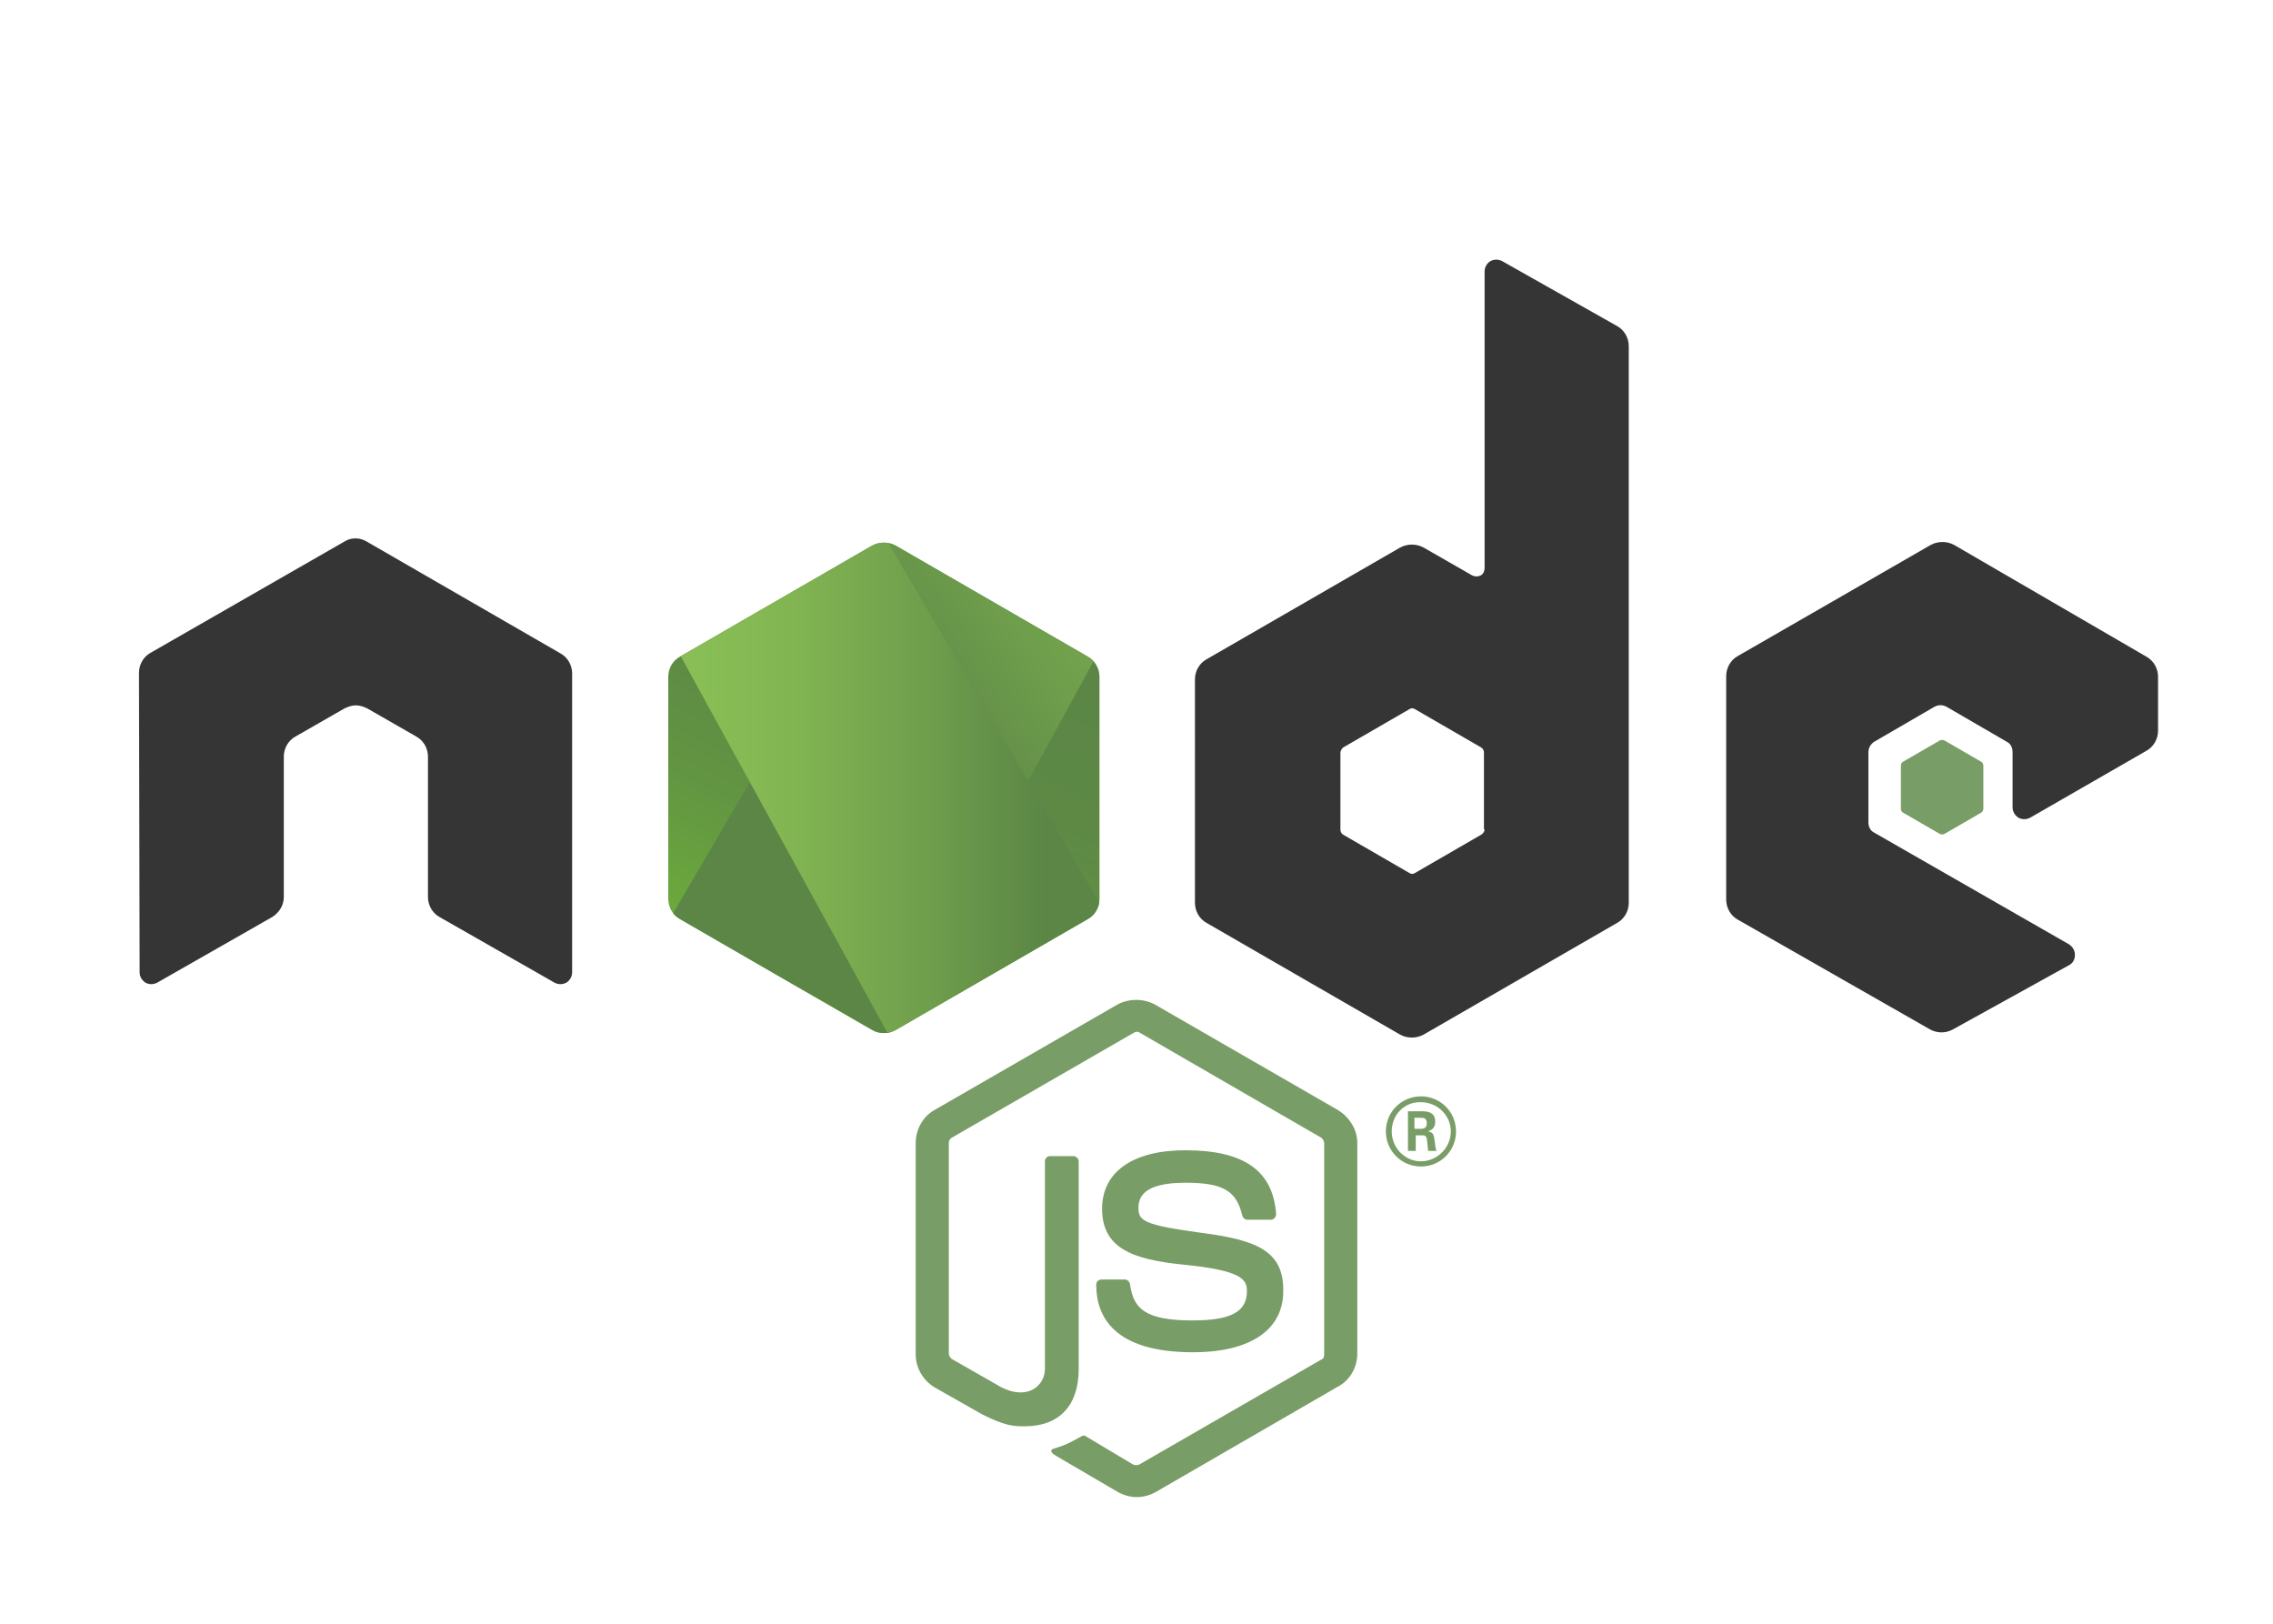 <svg version="1.1" id="Слой_1" xmlns="http://www.w3.org/2000/svg" xmlns:xlink="http://www.w3.org/1999/xlink" x="0" y="0" viewBox="0 0 350 250" xml:space="preserve"><style>.st0{fill:#799d67}.st3{clip-path:url(#XMLID_5_)}.st4{fill:none}</style><path class="st0" d="M175 230.5c-1 0-2-.3-2.9-.8l-9.4-5.5c-1.4-.8-.7-1.1-.3-1.2 1.9-.6 2.2-.8 4.2-1.9.2-.1.5-.1.7.1l7.2 4.3c.3.1.6.1.9 0l28.1-16.2c.3-.1.4-.4.4-.8V176c0-.3-.2-.6-.4-.8l-28-16.2c-.3-.2-.6-.2-.9 0l-28.1 16.2c-.3.2-.4.5-.4.8v32.4c0 .3.2.6.4.8l7.7 4.4c4.2 2.1 6.7-.4 6.7-2.8v-32c0-.5.4-.8.8-.8h3.6c.4 0 .8.4.8.8v32c0 5.6-3 8.8-8.3 8.8-1.6 0-2.9 0-6.5-1.8l-7.4-4.2c-1.8-1.1-2.9-3-2.9-5.1V176c0-2.1 1.1-4.1 2.9-5.1l28.1-16.2c1.8-1 4.1-1 5.9 0l28.1 16.2c1.8 1.1 3 3 3 5.1v32.4c0 2.1-1.1 4.1-3 5.1l-28 16.2c-.9.5-1.9.8-3 .8z"/><path class="st0" d="M183.7 208.2c-12.3 0-14.9-5.6-14.9-10.4 0-.5.4-.8.8-.8h3.6c.4 0 .7.3.8.7.5 3.7 2.2 5.6 9.6 5.6 5.9 0 8.4-1.3 8.4-4.5 0-1.8-.7-3.2-9.9-4.1-7.7-.8-12.4-2.5-12.4-8.6 0-5.7 4.8-9 12.8-9 9 0 13.5 3.1 14 9.8 0 .2-.1.5-.2.6-.2.2-.4.3-.6.3h-3.6c-.4 0-.7-.3-.8-.6-.9-3.9-3-5.1-8.8-5.1-6.5 0-7.2 2.3-7.2 3.9 0 2 .9 2.6 9.6 3.8 8.6 1.1 12.7 2.8 12.7 8.8.1 6.1-5 9.6-13.9 9.6zm40.5-34c0 3-2.4 5.4-5.4 5.4-3 0-5.4-2.4-5.4-5.4 0-3.1 2.5-5.4 5.4-5.4 2.9 0 5.4 2.3 5.4 5.4zm-9.9 0c0 2.5 2 4.6 4.5 4.6s4.6-2.1 4.6-4.6c0-2.5-2.1-4.5-4.6-4.5-2.5-.1-4.5 1.9-4.5 4.5zm2.5-3.1h2.1c.7 0 2.1 0 2.1 1.6 0 1.1-.7 1.3-1.1 1.5.8.1.9.6 1 1.4.1.5.1 1.3.3 1.6h-1.3c0-.3-.2-1.8-.2-1.9-.1-.3-.2-.5-.6-.5H218v2.4h-1.2v-6.1zm1.1 2.7h.9c.8 0 .9-.5.9-.9 0-.8-.6-.8-.9-.8h-1v1.7z"/><path d="M88.1 103.7c0-1.3-.7-2.5-1.8-3.1L56.5 83.4c-.5-.3-1.1-.5-1.6-.5h-.3c-.6 0-1.1.2-1.6.5l-29.8 17.1c-1.1.6-1.8 1.8-1.8 3.1l.1 46.1c0 .6.3 1.2.9 1.6.6.3 1.2.3 1.8 0l17.7-10.1c1.1-.7 1.8-1.8 1.8-3.1v-21.6c0-1.3.7-2.5 1.8-3.1l7.5-4.3c.6-.3 1.2-.5 1.8-.5.6 0 1.2.2 1.8.5l7.5 4.3c1.1.6 1.8 1.8 1.8 3.1v21.6c0 1.3.7 2.5 1.8 3.1l17.7 10.1c.6.3 1.2.3 1.8 0 .5-.3.9-.9.9-1.6v-46zm143.2-63.5c-.6-.3-1.2-.3-1.8 0-.5.3-.9.9-.9 1.6v45.7c0 .4-.2.9-.6 1.1-.4.2-.9.2-1.3 0l-7.5-4.3c-1.1-.6-2.5-.6-3.6 0l-29.8 17.2c-1.1.6-1.8 1.8-1.8 3.1V139c0 1.3.7 2.5 1.8 3.1l29.8 17.2c1.1.6 2.5.6 3.6 0l29.8-17.2c1.1-.6 1.8-1.8 1.8-3.1V53.3c0-1.3-.7-2.5-1.8-3.1l-17.7-10zm-2.7 87.5c0 .3-.2.6-.5.8l-10.2 5.9c-.3.2-.6.2-.9 0l-10.2-5.9c-.3-.2-.4-.5-.4-.8v-11.8c0-.3.2-.6.4-.8l10.2-5.9c.3-.2.6-.2.9 0l10.2 5.9c.3.2.4.5.4.8v11.8zm101.9-12.1c1.1-.6 1.8-1.8 1.8-3.1v-8.3c0-1.3-.7-2.5-1.8-3.1l-29.6-17.2c-1.1-.6-2.5-.6-3.6 0L267.6 101c-1.1.6-1.8 1.8-1.8 3.1v34.4c0 1.3.7 2.5 1.8 3.1l29.6 16.9c1.1.6 2.4.6 3.5 0l17.9-9.9c.6-.3.9-.9.9-1.6 0-.6-.3-1.2-.9-1.6l-30-17.2c-.6-.3-.9-.9-.9-1.6v-10.8c0-.6.3-1.2.9-1.6l9.3-5.4c.6-.3 1.2-.3 1.8 0l9.3 5.4c.6.3.9.9.9 1.6v8.5c0 .6.3 1.2.9 1.6.6.3 1.2.3 1.8 0l17.9-10.3z" fill-rule="evenodd" clip-rule="evenodd" fill="#353535"/><path d="M298.7 114c.2-.1.5-.1.7 0l5.7 3.3c.2.1.3.4.3.6v6.6c0 .2-.1.5-.3.6l-5.7 3.3c-.2.1-.5.1-.7 0l-5.7-3.3c-.2-.1-.3-.4-.3-.6v-6.6c0-.2.1-.5.3-.6l5.7-3.3z" fill-rule="evenodd" clip-rule="evenodd" fill="#799d67"/><defs><path id="XMLID_143_" d="M137.9 84c-1.1-.6-2.5-.6-3.6 0l-29.6 17.1c-1.1.6-1.8 1.8-1.8 3.1v34.2c0 1.3.7 2.5 1.8 3.1l29.6 17.1c1.1.6 2.5.6 3.6 0l29.6-17.1c1.1-.6 1.8-1.8 1.8-3.1v-34.2c0-1.3-.7-2.5-1.8-3.1L137.9 84z"/></defs><linearGradient id="XMLID_4_" gradientUnits="userSpaceOnUse" x1="148.138" y1="96.754" x2="121.376" y2="151.349"><stop offset="0" stop-color="#5b8646"/><stop offset=".331" stop-color="#5d8945"/><stop offset=".639" stop-color="#629542"/><stop offset=".938" stop-color="#6ba73d"/><stop offset="1" stop-color="#6dac3b"/></linearGradient><use xlink:href="#XMLID_143_" overflow="visible" fill-rule="evenodd" clip-rule="evenodd" fill="url(#XMLID_4_)"/><clipPath id="XMLID_5_"><use xlink:href="#XMLID_143_" overflow="visible"/></clipPath><g class="st3"><path class="st4" d="M134.2 84l-29.7 17.1c-1.1.6-1.9 1.8-1.9 3.1v34.2c0 .8.4 1.6.9 2.3l33.4-57.1c-.9-.2-1.8 0-2.7.4zm2.9 75c.3-.1.6-.2.8-.3l29.7-17.1c1.1-.6 1.9-1.8 1.9-3.1v-34.2c0-.9-.4-1.8-1.1-2.5L137.1 159z"/><linearGradient id="SVGID_1_" gradientUnits="userSpaceOnUse" x1="131.585" y1="125.326" x2="206.679" y2="69.843"><stop offset=".138" stop-color="#5b8646"/><stop offset=".4" stop-color="#6f9e4c"/><stop offset=".712" stop-color="#82b552"/><stop offset=".908" stop-color="#88be55"/></linearGradient><path d="M167.6 101.1L137.9 84c-.3-.2-.6-.3-.9-.4l-33.4 57.1c.3.3.6.6 1 .8l29.8 17.1c.8.5 1.8.6 2.8.3l31.3-57.3c-.4-.1-.6-.3-.9-.5z" fill="url(#SVGID_1_)"/></g><g class="st3"><path class="st4" d="M169.4 138.4v-34.2c0-1.3-.8-2.5-1.9-3.1L137.9 84c-.3-.2-.7-.3-1.1-.4l32.6 55.6v-.8zm-64.8-37.3c-1.1.6-1.9 1.8-1.9 3.1v34.2c0 1.3.8 2.5 1.9 3.1l29.8 17.1c.7.4 1.5.6 2.3.4l-32-58-.1.1z"/><linearGradient id="SVGID_2_" gradientUnits="userSpaceOnUse" x1="101.848" y1="77.855" x2="170.34" y2="77.855"><stop offset=".092" stop-color="#88be55"/><stop offset=".288" stop-color="#82b552"/><stop offset=".6" stop-color="#6f9e4c"/><stop offset=".862" stop-color="#5b8646"/></linearGradient><path fill="url(#SVGID_2_)" d="M133.3 77.7l-.4.3h.6z"/><linearGradient id="SVGID_3_" gradientUnits="userSpaceOnUse" x1="101.848" y1="121.317" x2="170.34" y2="121.317"><stop offset=".092" stop-color="#88be55"/><stop offset=".288" stop-color="#82b552"/><stop offset=".6" stop-color="#6f9e4c"/><stop offset=".862" stop-color="#5b8646"/></linearGradient><path d="M167.6 141.5c.9-.5 1.5-1.3 1.8-2.3l-32.6-55.6c-.9-.2-1.8 0-2.5.4l-29.5 17 31.9 58.1c.5-.1.9-.2 1.3-.4l29.6-17.2z" fill="url(#SVGID_3_)"/><linearGradient id="SVGID_4_" gradientUnits="userSpaceOnUse" x1="101.848" y1="140.87" x2="170.34" y2="140.87"><stop offset=".092" stop-color="#88be55"/><stop offset=".288" stop-color="#82b552"/><stop offset=".6" stop-color="#6f9e4c"/><stop offset=".862" stop-color="#5b8646"/></linearGradient><path fill="url(#SVGID_4_)" d="M170.3 141l-.2-.4v.5z"/><linearGradient id="SVGID_5_" gradientUnits="userSpaceOnUse" x1="101.848" y1="149.708" x2="170.34" y2="149.708"><stop offset=".092" stop-color="#88be55"/><stop offset=".288" stop-color="#82b552"/><stop offset=".6" stop-color="#6f9e4c"/><stop offset=".862" stop-color="#5b8646"/></linearGradient><path d="M167.6 141.5l-29.7 17.1c-.4.2-.9.4-1.3.4l.6 1.1 32.9-19.1v-.4l-.8-1.4c-.2 1-.9 1.8-1.7 2.3z" fill="url(#SVGID_5_)"/><linearGradient id="SVGID_6_" gradientUnits="userSpaceOnUse" x1="180.318" y1="95.135" x2="138.077" y2="181.307"><stop offset="0" stop-color="#5b8646"/><stop offset=".331" stop-color="#5d8945"/><stop offset=".639" stop-color="#629542"/><stop offset=".938" stop-color="#6ba73d"/><stop offset="1" stop-color="#6dac3b"/></linearGradient><path d="M167.6 141.5l-29.7 17.1c-.4.2-.9.4-1.3.4l.6 1.1 32.9-19.1v-.4l-.8-1.4c-.2 1-.9 1.8-1.7 2.3z" fill="url(#SVGID_6_)"/></g></svg>